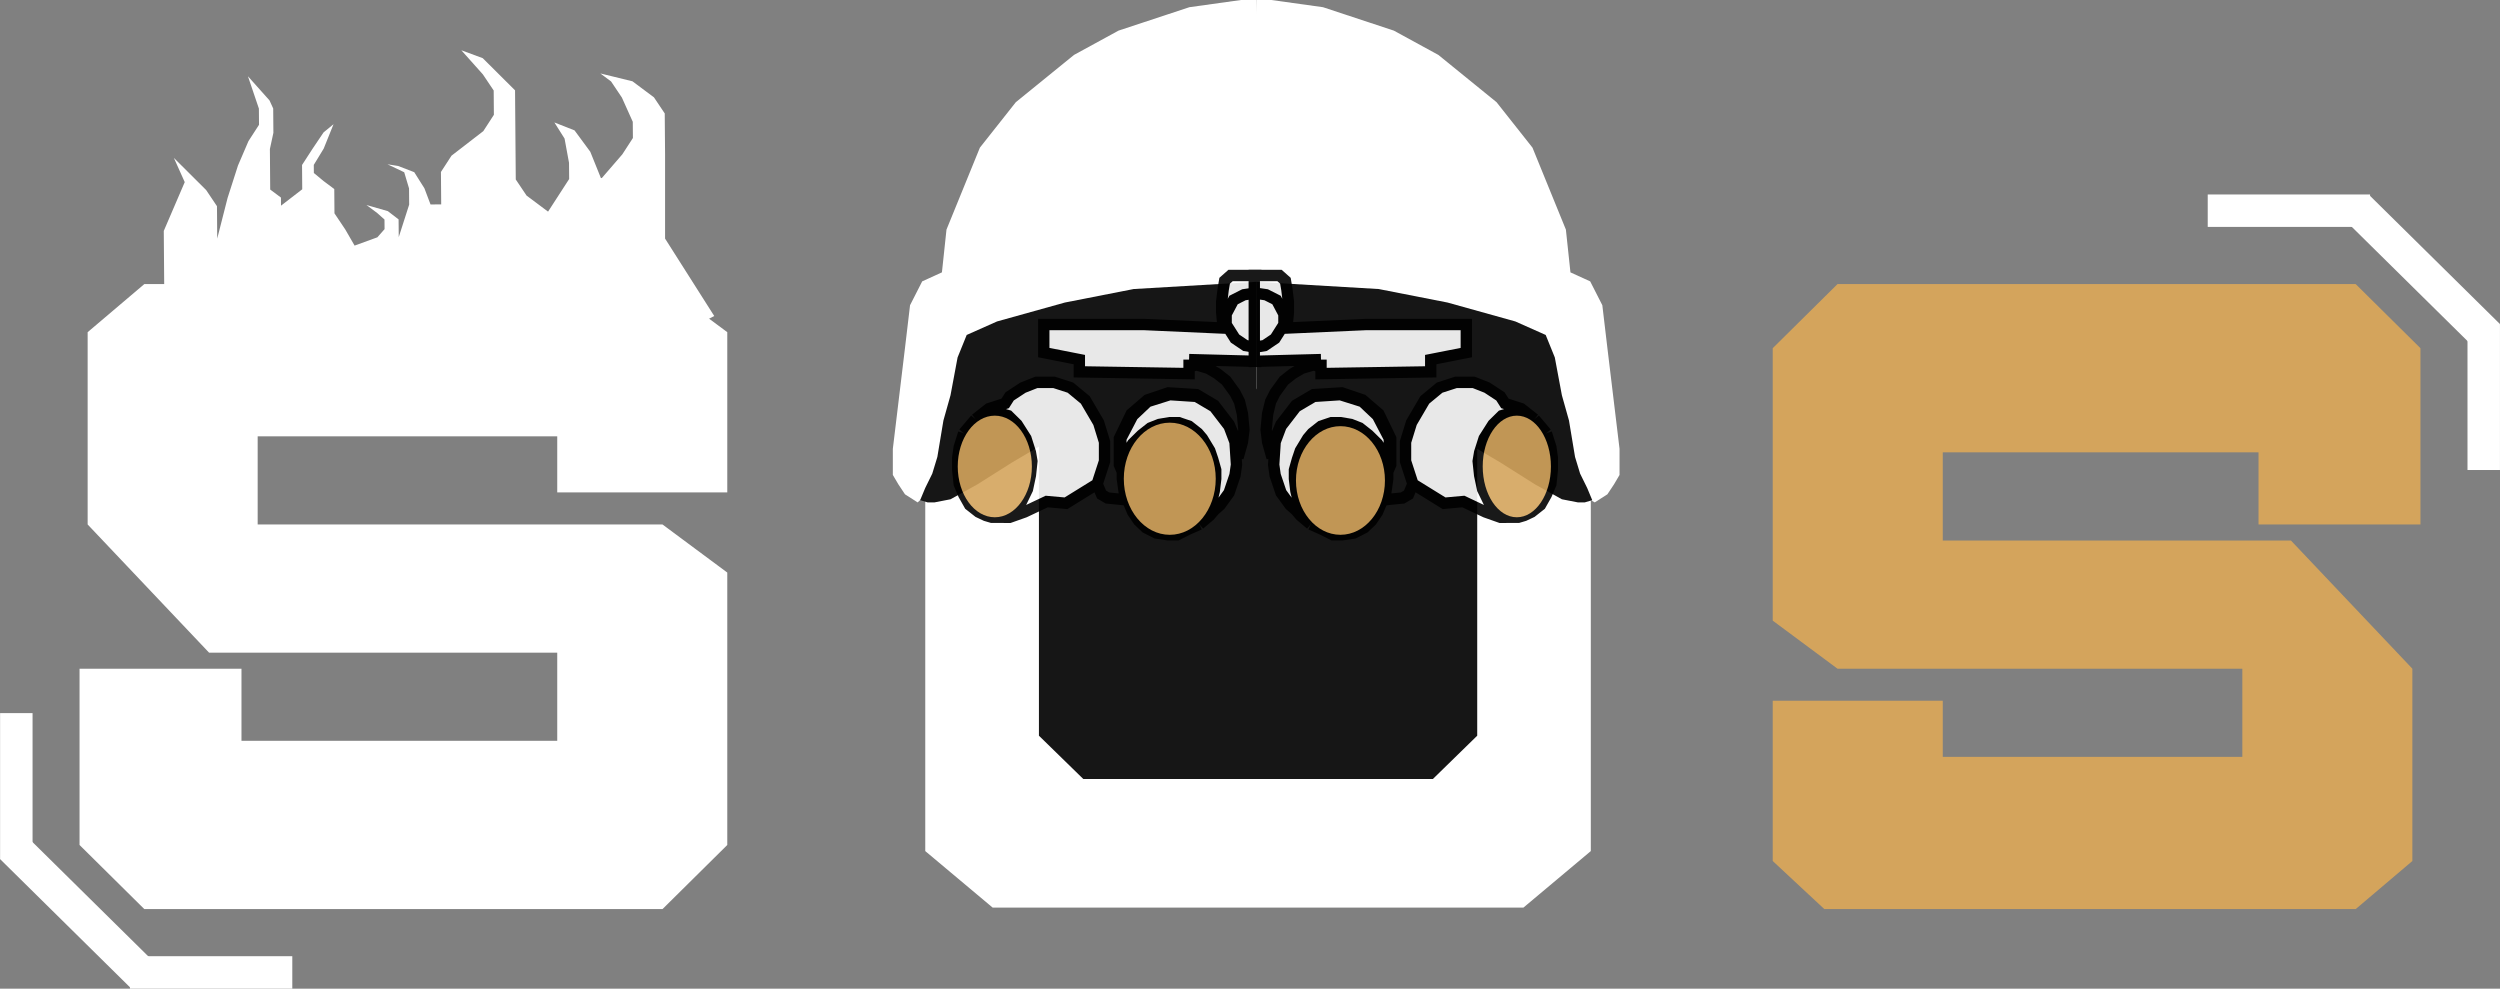 <svg fill="none" viewBox="0 0 220 87" xmlns="http://www.w3.org/2000/svg"><rect x="0" y="0" width="220" height="87" fill="#808080" stroke="none"/><path d="m134.06 31.377h-47.448l-5.189 3.73v39.788l5.931 4.974h46.706l5.931-4.974v-39.788l-5.931-3.73z" fill="#fff"/><path d="m126.09 31.377h-31.247l-3.417 2.86v30.504l3.906 3.813h30.758l3.905-3.813v-30.504l-3.905-2.86z" fill="#161616"/><path d="M160.542 80H207.3L212.288 75.769V58.846L201.6 47.564H170.963V39.808H198.75V46.154H213V30.641L207.3 25H161.7L156 30.641V54.615L161.7 58.846H197.325V66.603H170.963V61.667H156V75.769L160.542 80Z" fill="#D4A45C"/><path d="m14.486 29.591-0.074-9.27 1.845-4.294-0.957-2.132 2.842 2.83 0.951 1.419 0.011 1.426 0.011 1.426 0.911-3.573 0.917-2.86 0.922-2.146 0.928-1.434-0.011-1.426-0.963-2.845 1.897 2.124 0.325 0.711 0.017 2.139-0.308 1.429 0.017 2.139 0.011 1.426 0.945 0.706 0.006 0.713 1.868-1.442-0.006-0.713-0.011-1.426 0.928-1.433 0.966-1.435 0.877-0.72-0.866 2.147-0.872 1.433 0.006 0.713 0.852 0.706 0.945 0.706 0.011 1.426 0.006 0.713 0.951 1.419 0.82 1.42 2.005-0.73 0.633-0.718-0.007-0.847-0.644-0.574-0.945-0.705 1.884 0.542 0.946 0.727 0.013 1.56 0.917-2.86-0.011-1.426-0.425-1.423-1.472-0.701 0.941 0.148 1.414 0.546 0.895 1.419 0.538 1.422 0.939-7e-3 -0.023-2.853 0.929-1.433 1.868-1.442 0.933-0.72 0.929-1.434-6e-3 -0.713-0.011-1.426-0.952-1.419-1.896-2.124 1.885 0.698 2.842 2.83 0.011 1.426 0.018 2.139 5e-3 0.713 0.012 1.427 6e-3 0.713 0.011 1.426 0.951 1.418 0.946 0.706 0.945 0.706 1.856-2.868-0.011-1.426-0.393-2.136-0.895-1.419 1.773 0.699 1.387 1.883 0.93 2.305c0.029 4e-3 0.056 8e-3 0.08 0.012l1.811-2.095 0.928-1.433-0.011-1.427-0.957-2.131-0.952-1.419-0.945-0.706 2.825 0.691 1.891 1.411 0.951 1.419 0.017 2.139 0.012 1.426v7.447l4.328 6.816-4.197 2.138-5.615 2.898-32.889 0.263-5.667-3.52z" fill="#fff"/><path d="M58.3 25H12.7L7.713 29.231V46.154L18.4 57.436H49.037V65.192H21.25V58.846H7V74.359L12.7 80H58.3L64 74.359V50.385L58.3 46.154H22.675V38.397H49.037V43.333H64V29.231L58.3 25Z" fill="#fff"/><path d="m2.865 62.754h-2.857v12.836h2.857v-12.836z" fill="#fff"/><path d="m25.722 84.148h-14.285v2.853h14.285v-2.853z" fill="#fff"/><path d="m2.16 73.412-2.16 2.182 11.447 11.296 2.16-2.182-11.447-11.296z" fill="#fff"/><path d="m217.14 41.361h2.857v-12.836h-2.857v12.836z" fill="#fff"/><path d="m194.28 19.967h14.285v-2.853h-14.285v2.853z" fill="#fff"/><path d="m217.84 30.703 2.16-2.182-11.447-11.296-2.16 2.182 11.447 11.296z" fill="#fff"/><path d="m141.45 43.499-1.113 0.713-10.688-6.18-8.862-3.803-6.724-0.872h-3.964l0.446-33.357h1.336l4.542 0.634 6.234 2.06 3.919 2.139 5.121 4.16 3.162 4.001 2.939 7.21 0.401 3.764 1.737 0.792 1.069 2.1 0.445 3.764 1.069 8.874v2.297l-0.49 0.832-0.579 0.872z" fill="#fff"/><path d="m79.639 43.499 1.113 0.713 0.675-0.631 10.369-5.866 17.768-5.031 0.98 1.584 0.624-0.871-0.624-33.397h-1.336l-4.542 0.634-6.235 2.06-3.918 2.139-5.121 4.16-3.162 4.001-2.939 7.21-0.401 3.764-1.737 0.792-1.069 2.1-0.445 3.764-1.069 8.874v2.297l0.49 0.832 0.579 0.872z" fill="#fff"/><path d="m81.641 44.213-0.668-0.198 0.445-1.07 0.623-1.268 0.446-1.465 0.534-3.209 0.624-2.219 0.623-3.328 0.802-1.98 2.671-1.189 5.968-1.664 6.056-1.188 10.777-0.634v9.627h-3.117l-2.984 0.356-1.959 0.317-3.34 0.911-4.186 1.585-2.316 0.99-3.563 2.1-3.072 1.941-2.36 1.308-1.425 0.277h-0.579z" fill="#161616"/><path d="m139.45 44.213 0.668-0.198-0.445-1.07-0.624-1.268-0.445-1.465-0.534-3.209-0.624-2.219-0.623-3.328-0.802-1.98-2.672-1.189-5.967-1.664-6.056-1.188-10.777-0.634v9.627h3.117l2.984 0.356 1.959 0.317 3.34 0.911 4.186 1.585 2.316 0.99 3.562 2.1 3.073 1.941 2.36 1.308 1.425 0.277h0.579z" fill="#161616"/><g opacity=".9"><path d="m102.94 47.065c2.234 0 4.045-2.209 4.045-4.934s-1.811-4.934-4.045-4.934-4.045 2.209-4.045 4.934 1.811 4.934 4.045 4.934z" fill="#fff"/><path d="m87.543 45.52c1.801 0 3.262-2.071 3.262-4.625s-1.46-4.625-3.262-4.625-3.262 2.071-3.262 4.625 1.46 4.625 3.262 4.625z" fill="#fff"/><path d="m98.894 41.667-0.261-0.771v-2.313l1.044-2.004 1.305-1.234 1.957-0.616 2.349 0.154 1.566 0.925 1.304 1.696 0.522 1.387 0.131 2.005-0.131 0.925-0.522 1.542-0.783 1.079-0.521 0.462-0.392 0.463-0.913 0.771-1.044 0.462-0.914 0.463h-0.783l-1.043-0.154-0.914-0.463-0.652-0.616-0.522-0.771-0.392-0.925-0.261-0.771-0.13-0.925v-0.771z" fill="#fff"/><path d="m98.894 41.667-0.261-0.771v-2.313l1.044-2.004 1.305-1.234 1.957-0.616 2.349 0.154 1.566 0.925 1.304 1.696 0.522 1.387 0.131 2.005-0.131 0.925-0.522 1.542-0.783 1.079-0.521 0.462-0.392 0.463-0.913 0.771m-6.655-4.471v0.771l0.13 0.925 0.261 0.771 0.392 0.925 0.522 0.771 0.652 0.616 0.914 0.463 1.043 0.154h0.783l0.914-0.463 1.044-0.462m-6.655-4.471v-0.463l0.13-0.617 0.261-0.925 0.392-0.616 0.783-0.771 0.783-0.617 0.782-0.308 0.914-0.155h0.783l0.913 0.309 0.783 0.617 0.392 0.462 0.652 1.079 0.261 0.771 0.261 0.925v0.771l-0.13 1.08-0.261 1.079-1.044 1.85" stroke="#000"/><path d="m117.96 47.065c-2.234 0-4.045-2.209-4.045-4.934s1.811-4.934 4.045-4.934 4.045 2.209 4.045 4.934-1.811 4.934-4.045 4.934z" fill="#fff"/><path d="m133.35 45.521c-1.801 0-3.261-2.071-3.261-4.625 0-2.555 1.46-4.625 3.261-4.625 1.802 0 3.262 2.071 3.262 4.625 0 2.554-1.46 4.625-3.262 4.625z" fill="#fff"/><path d="m122 41.667 0.261-0.771v-2.313l-1.044-2.004-1.305-1.234-1.957-0.616-2.349 0.154-1.566 0.925-1.305 1.696-0.522 1.387-0.13 2.005 0.13 0.925 0.522 1.542 0.783 1.079 0.522 0.462 0.392 0.463 0.913 0.771 1.044 0.462 0.913 0.463h0.783l1.044-0.154 0.914-0.463 0.652-0.616 0.522-0.771 0.391-0.925 0.261-0.771 0.131-0.925v-0.771z" fill="#fff"/><path d="m122 41.667 0.261-0.771v-2.313l-1.044-2.004-1.305-1.234-1.957-0.616-2.349 0.154-1.566 0.925-1.305 1.696-0.522 1.387-0.13 2.005 0.13 0.925 0.522 1.542 0.783 1.079 0.522 0.462 0.392 0.463 0.913 0.771m6.655-4.471v0.771l-0.131 0.925-0.261 0.771-0.391 0.925-0.522 0.771-0.652 0.616-0.914 0.463-1.044 0.154h-0.783l-0.913-0.463-1.044-0.462m6.655-4.471v-0.463l-0.131-0.617-0.261-0.925-0.391-0.616-0.783-0.771-0.783-0.617-0.783-0.308-0.913-0.155h-0.783l-0.914 0.309-0.783 0.617-0.391 0.462-0.652 1.079-0.261 0.771-0.261 0.925v0.771l0.13 1.08 0.261 1.079 1.044 1.85" stroke="#000"/><path d="m90.153 45.059-1.305 0.462h-1.566l-0.521-0.154-0.653-0.308-0.783-0.617-0.522-0.925-0.391-0.925-0.131-1.234v-1.079l0.131-0.925 0.391-1.234 0.653-0.77 0.391-0.463 1.174-0.925 1.436-0.463 0.391-0.616 1.175-0.771 1.174-0.463h1.566l1.435 0.463 1.305 1.079 1.175 2.004 0.521 1.696v1.696l-0.652 2.005 0.392 0.925 0.521 0.308 1.566 0.154-0.261-1.85v-0.617l-0.261-0.616v-2.313l1.044-2.159 1.436-1.233 1.826-0.617 2.48 0.154 1.566 0.926 1.304 1.696 0.653 1.541 0.13 1.388 0.392-1.388 0.13-1.079-0.13-1.388-0.261-1.079-0.392-0.771-0.783-1.079-0.782-0.617-0.783-0.462-1.044-0.309-0.522 0.155-0.131-0.617v1.233l-9.656-0.154v-1.079l-3.131-0.617v-2.467h8.873l6.915 0.309-0.13-1.388v-0.925l0.13-1.079 0.131-0.771 0.522-0.463h2.218v7.555l-5.872-0.154 0.131 0.617 0.522-0.155 1.044 0.309 0.783 0.462 0.782 0.617 0.783 1.079 0.392 0.771 0.261 1.079 0.13 1.388-0.13 1.079-0.392 1.388-0.13-1.388-0.653-1.541-1.304-1.696-1.566-0.926-2.48-0.154-1.826 0.617-1.436 1.233-1.044 2.159v2.313l0.261 0.616v0.617l0.261 1.85-1.566-0.154-0.521-0.308-0.392-0.925-2.74 1.696-1.697-0.154-1.957 0.925z" fill="#fff"/><path d="m96.547 42.592-2.74 1.696-1.697-0.154-1.957 0.925-1.305 0.462h-0.522m8.221-2.929 0.652-2.005v-1.696l-0.521-1.696-1.175-2.004-1.305-1.079-1.435-0.463h-1.566l-1.174 0.463-1.175 0.771-0.391 0.616-1.436 0.463-1.174 0.925m10.7 5.705 0.392 0.925 0.521 0.308 1.566 0.154-0.261-1.85v-0.617l-0.261-0.616v-2.313l1.044-2.159 1.436-1.233 1.826-0.617 2.48 0.154 1.566 0.926 1.304 1.696 0.653 1.541 0.13 1.388 0.392-1.388 0.13-1.079-0.13-1.388-0.261-1.079-0.392-0.771-0.783-1.079-0.782-0.617-0.783-0.462-1.044-0.309-0.522 0.155-0.131-0.617m-16.311 13.876 0.392-0.308 0.652-0.463 0.522-0.616 0.522-1.08 0.261-1.233 0.131-1.234-0.131-0.771-0.391-1.233-0.783-1.233-0.783-0.771-0.522-0.155h-1.175l-0.521 0.155-0.653 0.308m2.479 8.634h-1.044l-0.521-0.154-0.653-0.308-0.783-0.617-0.522-0.925-0.391-0.925-0.131-1.234v-1.079l0.131-0.925 0.391-1.234m1.044-1.233-1.044 1.233m1.044-1.233-0.391 0.463-0.653 0.77m19.834-6.475 5.872 0.154v-1.233m-5.872 1.079v1.233l-9.656-0.154v-1.079l-3.131-0.617v-2.467h8.873l6.915 0.309-0.13-1.388v-0.925l0.13-1.079 0.131-0.771 0.522-0.463h2.218v1.542m0 4.78-0.913-0.155-0.914-0.616-0.783-1.234v-0.925l0.653-1.233 0.913-0.463 1.044-0.154m0 4.78v-4.78" stroke="#000"/><path d="m130.74 45.059 1.305 0.462h1.566l0.522-0.154 0.653-0.308 0.782-0.617 0.522-0.925 0.392-0.925 0.13-1.234v-1.079l-0.13-0.925-0.392-1.234-0.652-0.77-0.391-0.463-1.175-0.925-1.435-0.463-0.392-0.616-1.174-0.771-1.174-0.463h-1.566l-1.436 0.463-1.305 1.079-1.174 2.004-0.522 1.696v1.696l0.653 2.005-0.392 0.925-0.522 0.308-1.566 0.154 0.261-1.85v-0.617l0.261-0.616v-2.313l-1.044-2.159-1.435-1.233-1.827-0.617-2.479 0.154-1.566 0.926-1.305 1.696-0.652 1.541-0.131 1.388-0.391-1.388-0.131-1.079 0.131-1.388 0.261-1.079 0.391-0.771 0.783-1.079 0.783-0.617 0.783-0.462 1.044-0.309 0.522 0.155 0.13-0.617v1.233l9.656-0.154v-1.079l3.132-0.617v-2.467h-8.873l-6.916 0.309 0.131-1.388v-0.925l-0.131-1.079-0.13-0.771-0.522-0.463h-2.219v7.555l5.872-0.154-0.13 0.617-0.522-0.155-1.044 0.309-0.783 0.462-0.783 0.617-0.783 1.079-0.391 0.771-0.261 1.079-0.131 1.388 0.131 1.079 0.391 1.388 0.131-1.388 0.652-1.541 1.305-1.696 1.566-0.926 2.479-0.154 1.827 0.617 1.435 1.233 1.044 2.159v2.313l-0.261 0.616v0.617l-0.261 1.85 1.566-0.154 0.522-0.308 0.392-0.925 2.74 1.696 1.696-0.154 1.957 0.925z" fill="#fff"/><path d="m124.34 42.592 2.74 1.696 1.696-0.154 1.957 0.925 1.305 0.462h0.522m-8.22-2.929-0.653-2.005v-1.696l0.522-1.696 1.174-2.004 1.305-1.079 1.436-0.463h1.566l1.174 0.463 1.174 0.771 0.392 0.616 1.435 0.463 1.175 0.925m-10.7 5.705-0.392 0.925-0.522 0.308-1.566 0.154 0.261-1.85v-0.617l0.261-0.616v-2.313l-1.044-2.159-1.435-1.233-1.827-0.617-2.479 0.154-1.566 0.926-1.305 1.696-0.652 1.541-0.131 1.388-0.391-1.388-0.131-1.079 0.131-1.388 0.261-1.079 0.391-0.771 0.783-1.079 0.783-0.617 0.783-0.462 1.044-0.309 0.522 0.155 0.13-0.617m16.311 13.876-0.391-0.308-0.653-0.463-0.522-0.616-0.522-1.08-0.261-1.233-0.13-1.234 0.13-0.771 0.392-1.233 0.783-1.233 0.783-0.771 0.522-0.155h1.174l0.522 0.155 0.653 0.308m-2.48 8.634h1.044l0.522-0.154 0.653-0.308 0.782-0.617 0.522-0.925 0.392-0.925 0.13-1.234v-1.079l-0.13-0.925-0.392-1.234m-1.043-1.233 1.043 1.233m-1.043-1.233 0.391 0.463 0.652 0.77m-19.834-6.475-5.872 0.154v-1.233m5.872 1.079v1.233l9.656-0.154v-1.079l3.132-0.617v-2.467h-8.873l-6.916 0.309 0.131-1.388v-0.925l-0.131-1.079-0.13-0.771-0.522-0.463h-2.219v1.542m0 4.78 0.914-0.155 0.913-0.616 0.783-1.234v-0.925l-0.652-1.233-0.914-0.463-1.044-0.154m0 4.78v-4.78" stroke="#000"/><path d="m87.543 45.52c1.801 0 3.262-2.002 3.262-4.471s-1.46-4.471-3.262-4.471-3.262 2.002-3.262 4.471 1.46 4.471 3.262 4.471z" fill="#D4A45C"/><path d="m102.94 47.063c2.234 0 4.045-2.209 4.045-4.934s-1.811-4.934-4.045-4.934-4.045 2.209-4.045 4.934 1.811 4.934 4.045 4.934z" fill="#D4A45C"/><path d="m117.96 47.062c2.162 0 3.915-2.14 3.915-4.78s-1.753-4.78-3.915-4.78-3.915 2.14-3.915 4.78 1.753 4.78 3.915 4.78z" fill="#D4A45C"/><path d="m133.48 45.52c1.657 0 3.001-2.002 3.001-4.471s-1.344-4.471-3.001-4.471-3.001 2.002-3.001 4.471 1.344 4.471 3.001 4.471z" fill="#D4A45C"/></g></svg>